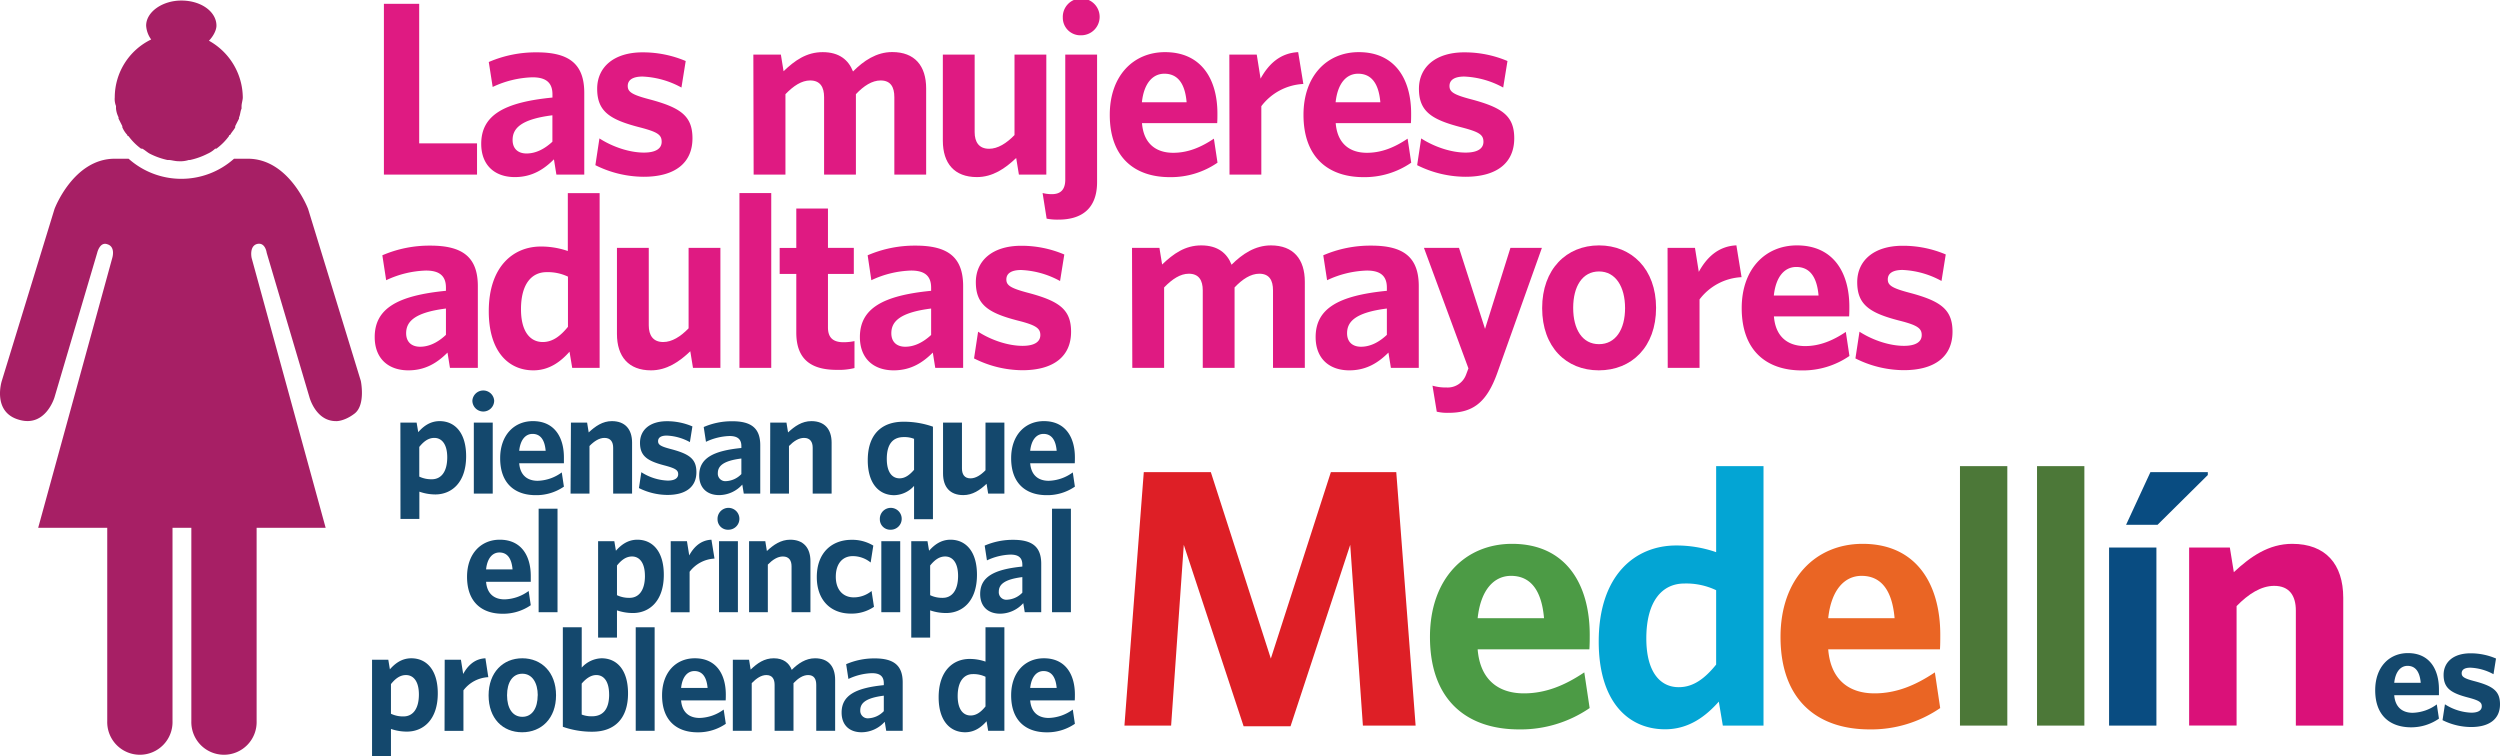 <svg xmlns="http://www.w3.org/2000/svg" viewBox="0 0 864.41 261.47"><title>Asset 7</title><g id="Layer_2" data-name="Layer 2"><g id="Capa_1" data-name="Capa 1"><path d="M821.26,238.65c0-8,4.83-12.83,11.32-12.83,7.45,0,10.72,5.56,10.72,12.56,0,.59,0,1.33,0,2H827.84c.32,4.1,2.76,6.08,6.4,6.08a14.74,14.74,0,0,0,8.32-2.9l.74,4.92a16.84,16.84,0,0,1-9.8,3C826.46,251.4,821.26,247.49,821.26,238.65ZM837,236.08c-.33-3.78-1.8-5.85-4.56-5.85-2.34,0-4.18,1.94-4.6,5.85Z" style="fill:#14486d"/><path d="M844.54,249l.83-5.48a18.12,18.12,0,0,0,9.11,2.9c2.43,0,3.63-.83,3.63-2.21s-.87-2-4.6-3c-6.07-1.56-8.6-3.26-8.6-7.86,0-4.42,3.4-7.46,9.29-7.46a22.29,22.29,0,0,1,8.83,1.8l-.87,5.43a18.09,18.09,0,0,0-8-2.26c-2.07,0-3,.74-3,1.93s.83,1.8,4.37,2.72c6.44,1.7,8.88,3.4,8.88,8,0,5-3.54,7.87-10,7.87A22.21,22.21,0,0,1,844.54,249Z" style="fill:#14486d"/><path d="M409.31,188.38l-4.38,62.51H388.79l6.69-87.65h23.18l20.75,64.47,20.76-64.47h22.61l6.69,87.65H471.24l-4.38-62.51-20.64,62.74H430Z" style="fill:#de1f26"/><path d="M494.43,220.21c0-20.06,12.11-32.17,28.37-32.17,18.68,0,26.87,14,26.87,31.48,0,1.5,0,3.35-.12,5H510.92c.81,10.26,6.92,15.22,16,15.22,7.5,0,14.19-2.76,20.87-7.26l1.85,12.34a42.19,42.19,0,0,1-24.56,7.38C507.46,252.16,494.43,242.36,494.43,220.21Zm39.44-6.46c-.81-9.45-4.5-14.64-11.42-14.64-5.88,0-10.49,4.84-11.53,14.64Z" style="fill:#4c9b45"/><path d="M552.78,221.83c0-23.07,12.69-33.22,26.76-33.22a41.61,41.61,0,0,1,13.84,2.31V161.17h16.38v89.72H595.69l-1.39-8.3c-4.38,4.95-10.26,9.57-18.57,9.57C562.93,252.16,552.78,242.59,552.78,221.83Zm40.6,8V204.07a24.05,24.05,0,0,0-11-2.31c-7.61,0-13.14,6-13.14,19,0,11.53,4.73,16.84,11.18,16.84C585.54,237.63,589.57,234.51,593.38,229.79Z" style="fill:#03a5d4"/><path d="M615.64,220.21c0-20.06,12.11-32.17,28.37-32.17,18.68,0,26.87,14,26.87,31.48,0,1.5,0,3.35-.11,5H632.13c.81,10.26,6.92,15.22,16,15.22,7.5,0,14.19-2.76,20.88-7.26l1.84,12.34a42.19,42.19,0,0,1-24.56,7.38C628.67,252.16,615.64,242.36,615.64,220.21Zm39.44-6.46c-.81-9.45-4.5-14.64-11.42-14.64-5.88,0-10.49,4.84-11.53,14.64Z" style="fill:#ea6524"/><path d="M677.69,161.17h16.37v89.72H677.69Z" style="fill:#4c7838"/><path d="M704.33,161.17H720.7v89.72H704.33Z" style="fill:#4c7838"/><path d="M729.24,189.31h16.37v61.58H729.24Zm14.3-26.07h19.84v1L746,181.46H735.12Z" style="fill:#094c81"/><path d="M756.92,189.31H771l1.38,8.53c5.77-5.42,12.11-9.8,20.18-9.8,11.54,0,17.65,7,17.65,18.68v44.17H793.82V211.1c0-5.07-2.19-8.53-7.49-8.53-4.5,0-8.88,2.77-13,7v41.29H756.92Z" style="fill:#da1179"/><path d="M132.74,1.32h12.2V49.57h20v10.8H132.74Z" style="fill:#df1a82"/><path d="M166.39,49.73c0-9.95,8-14.38,24.63-16V32.63c0-4.27-2.49-5.9-6.92-5.9a34.44,34.44,0,0,0-13.75,3.34L169,21.44a41.08,41.08,0,0,1,16.63-3.34c11,0,16.39,3.89,16.39,14V60.37h-9.64l-.85-5.28c-3.42,3.42-7.54,6.14-13.52,6.14C171.05,61.23,166.39,57.11,166.39,49.73ZM191,49V39.86c-11.11,1.4-13.76,4.66-13.76,8.55,0,3,1.87,4.66,4.82,4.66C185.27,53.07,188.3,51.51,191,49Z" style="fill:#df1a82"/><path d="M205.86,57.11l1.4-9.25c4.66,3,10.49,4.9,15.38,4.9,4.12,0,6.14-1.4,6.14-3.73,0-2.49-1.48-3.42-7.77-5.05-10.26-2.65-14.53-5.52-14.53-13.29,0-7.46,5.75-12.59,15.7-12.59a37.9,37.9,0,0,1,14.91,3l-1.47,9.17a30.47,30.47,0,0,0-13.44-3.8c-3.5,0-5.13,1.24-5.13,3.26s1.4,3,7.38,4.58c10.88,2.88,15,5.75,15,13.52,0,8.47-6,13.29-16.86,13.29A37.6,37.6,0,0,1,205.86,57.11Z" style="fill:#df1a82"/><path d="M260.48,18.88H270l.93,5.75c3.89-3.73,7.93-6.6,13.52-6.6,5.75,0,8.94,2.72,10.49,6.68C298.63,21,303.06,18,308.5,18c7.77,0,11.73,4.74,11.73,12.58V60.37h-11V33.57c0-3.42-1.24-5.75-4.74-5.75-2.95,0-5.83,1.86-8.55,4.74V60.37h-11V33.57c0-3.42-1.32-5.75-4.82-5.75-2.95,0-5.75,1.86-8.54,4.74V60.37h-11Z" style="fill:#df1a82"/><path d="M326,48.64V18.88h11V45.69c0,3.42,1.48,5.75,5,5.75,3,0,6-1.87,8.78-4.74V18.88h11V60.37h-9.48l-.94-5.75c-3.8,3.65-8.15,6.61-13.59,6.61C330,61.23,326,56.49,326,48.64Z" style="fill:#df1a82"/><path d="M361.89,75.6l-1.4-8.86a12.59,12.59,0,0,0,3.26.39c2.72,0,4.58-1.32,4.58-5V18.88h11V62.94c0,9.32-5.44,13-13.37,13A19.34,19.34,0,0,1,361.89,75.6Zm5.59-69.54a6.37,6.37,0,1,1,6.37,6.14A6.07,6.07,0,0,1,367.48,6.06Z" style="fill:#df1a82"/><path d="M383.72,39.7c0-13.52,8.16-21.67,19.11-21.67,12.59,0,18.11,9.4,18.11,21.21,0,1,0,2.25-.08,3.34h-26c.54,6.91,4.66,10.25,10.8,10.25,5.05,0,9.56-1.86,14.06-4.89l1.25,8.31a28.42,28.42,0,0,1-16.55,5C392.5,61.23,383.72,54.62,383.72,39.7Zm26.57-4.35c-.54-6.37-3-9.86-7.69-9.86-4,0-7.07,3.26-7.77,9.86Z" style="fill:#df1a82"/><path d="M425.06,18.88h9.48l1.32,8.31c2.64-4.81,6.6-8.85,13-9.16l1.79,11a19.4,19.4,0,0,0-14.53,7.69V60.37h-11Z" style="fill:#df1a82"/><path d="M450.7,39.7c0-13.52,8.16-21.67,19.11-21.67,12.59,0,18.11,9.4,18.11,21.21,0,1,0,2.25-.08,3.34h-26c.54,6.91,4.66,10.25,10.8,10.25,5.05,0,9.56-1.86,14.06-4.89l1.25,8.31a28.42,28.42,0,0,1-16.55,5C459.48,61.23,450.7,54.62,450.7,39.7Zm26.57-4.35c-.54-6.37-3-9.86-7.69-9.86-4,0-7.07,3.26-7.77,9.86Z" style="fill:#df1a82"/><path d="M490,57.11l1.39-9.25c4.67,3,10.49,4.9,15.39,4.9,4.12,0,6.14-1.4,6.14-3.73,0-2.49-1.48-3.42-7.77-5.05-10.26-2.65-14.53-5.52-14.53-13.29,0-7.46,5.75-12.59,15.69-12.59a37.92,37.92,0,0,1,14.92,3l-1.48,9.17a30.47,30.47,0,0,0-13.44-3.8c-3.49,0-5.13,1.24-5.13,3.26s1.4,3,7.39,4.58c10.87,2.88,15,5.75,15,13.52,0,8.47-6,13.29-16.86,13.29A37.56,37.56,0,0,1,490,57.11Z" style="fill:#df1a82"/><path d="M129.56,116.55c0-9.94,8-14.37,24.63-16V99.46c0-4.28-2.49-5.91-6.92-5.91a34.44,34.44,0,0,0-13.75,3.34l-1.32-8.62a41.06,41.06,0,0,1,16.62-3.34c11,0,16.4,3.88,16.4,14V127.2h-9.64l-.85-5.29c-3.42,3.42-7.54,6.14-13.52,6.14C134.22,128.05,129.56,123.93,129.56,116.55Zm24.63-.77v-9.1c-11.11,1.4-13.76,4.67-13.76,8.55,0,3,1.87,4.66,4.82,4.66C148.44,119.89,151.47,118.34,154.19,115.78Z" style="fill:#df1a82"/><path d="M169,107.62c0-15.54,8.55-22.38,18-22.38a28.23,28.23,0,0,1,9.33,1.55v-20h11V127.2h-9.48l-.93-5.6c-2.95,3.34-6.92,6.45-12.51,6.45C175.87,128.05,169,121.6,169,107.62ZM196.38,113V95.65A16.21,16.21,0,0,0,189,94.1c-5.13,0-8.86,4-8.86,12.82,0,7.77,3.19,11.34,7.54,11.34C191.1,118.26,193.81,116.16,196.38,113Z" style="fill:#df1a82"/><path d="M213.32,115.46V85.71h11v26.8c0,3.42,1.48,5.75,5,5.75,3,0,6-1.86,8.77-4.74V85.71h11V127.2h-9.48l-.93-5.75c-3.81,3.65-8.16,6.6-13.6,6.6C217.36,128.05,213.32,123.31,213.32,115.46Z" style="fill:#df1a82"/><path d="M255.67,66.75h11V127.2h-11Z" style="fill:#df1a82"/><path d="M275.33,115V94.72h-5.75v-9h5.75V72.11h10.95v13.6h8.94v9h-8.94v18.49c0,3.34,1.55,5.13,5.36,5.13a18.77,18.77,0,0,0,3.81-.39v9.32a22.25,22.25,0,0,1-6,.63C281.07,127.9,275.33,124.79,275.33,115Z" style="fill:#df1a82"/><path d="M297.32,116.55c0-9.94,8-14.37,24.63-16V99.46c0-4.28-2.49-5.91-6.92-5.91a34.44,34.44,0,0,0-13.75,3.34L300,88.27a41.06,41.06,0,0,1,16.62-3.34c11,0,16.4,3.88,16.4,14V127.2h-9.64l-.85-5.29c-3.42,3.42-7.54,6.14-13.52,6.14C302,128.05,297.32,123.93,297.32,116.55Zm24.63-.77v-9.1c-11.12,1.4-13.76,4.67-13.76,8.55,0,3,1.87,4.66,4.82,4.66C316.2,119.89,319.23,118.34,322,115.78Z" style="fill:#df1a82"/><path d="M336.79,123.93l1.4-9.24c4.66,3,10.49,4.89,15.38,4.89,4.12,0,6.14-1.4,6.14-3.73s-1.48-3.42-7.77-5c-10.26-2.64-14.53-5.51-14.53-13.28,0-7.46,5.75-12.59,15.69-12.59A37.74,37.74,0,0,1,368,88l-1.47,9.17a30.49,30.49,0,0,0-13.45-3.81c-3.49,0-5.12,1.24-5.12,3.26s1.4,3,7.38,4.59c10.88,2.87,15,5.75,15,13.52,0,8.47-6,13.28-16.86,13.28A37.47,37.47,0,0,1,336.79,123.93Z" style="fill:#df1a82"/><path d="M391.41,85.71h9.48l.93,5.75c3.89-3.73,7.93-6.61,13.52-6.61,5.75,0,8.94,2.72,10.49,6.68,3.73-3.73,8.16-6.68,13.6-6.68,7.77,0,11.73,4.74,11.73,12.59V127.2h-11V100.39c0-3.42-1.24-5.75-4.74-5.75-2.95,0-5.83,1.87-8.55,4.74V127.2h-11V100.39c0-3.42-1.32-5.75-4.82-5.75-2.95,0-5.75,1.87-8.54,4.74V127.2h-11Z" style="fill:#df1a82"/><path d="M454.9,116.55c0-9.94,8-14.37,24.63-16V99.46c0-4.28-2.49-5.91-6.92-5.91a34.44,34.44,0,0,0-13.75,3.34l-1.32-8.62a41.06,41.06,0,0,1,16.62-3.34c11,0,16.4,3.88,16.4,14V127.2h-9.64l-.85-5.29c-3.42,3.42-7.54,6.14-13.52,6.14C459.56,128.05,454.9,123.93,454.9,116.55Zm24.63-.77v-9.1c-11.12,1.4-13.76,4.67-13.76,8.55,0,3,1.87,4.66,4.82,4.66C473.78,119.89,476.81,118.34,479.53,115.78Z" style="fill:#df1a82"/><path d="M496.78,142.35l-1.48-9a16.62,16.62,0,0,0,4.9.63,6.76,6.76,0,0,0,6.68-4.35l.85-2.26L492.35,85.71h12.12l9,28,8.78-28h10.88l-15.46,43.35c-3.73,10.33-8.55,13.68-16.86,13.68A16.35,16.35,0,0,1,496.78,142.35Z" style="fill:#df1a82"/><path d="M533.22,106.53c0-13.44,8.39-21.68,19.66-21.68s19.73,8.16,19.73,21.6-8.39,21.6-19.81,21.6C541.53,128.05,533.22,120,533.22,106.53Zm28.67,0c0-7.38-3.26-12.67-9-12.67s-8.94,5.13-8.94,12.59S547.13,119,552.88,119,561.89,113.91,561.89,106.53Z" style="fill:#df1a82"/><path d="M576.58,85.71h9.48L587.38,94c2.64-4.82,6.6-8.86,13-9.17l1.79,11a19.41,19.41,0,0,0-14.53,7.7V127.2h-11Z" style="fill:#df1a82"/><path d="M602.22,106.53c0-13.52,8.16-21.68,19.11-21.68,12.59,0,18.11,9.4,18.11,21.21,0,1,0,2.26-.08,3.34h-26c.54,6.92,4.66,10.26,10.8,10.26,5,0,9.56-1.87,14.06-4.9l1.25,8.32a28.42,28.42,0,0,1-16.55,5C611,128.05,602.22,121.45,602.22,106.53Zm26.57-4.35c-.54-6.37-3-9.87-7.69-9.87-4,0-7.07,3.26-7.77,9.87Z" style="fill:#df1a82"/><path d="M641.54,123.93l1.4-9.24c4.66,3,10.49,4.89,15.38,4.89,4.12,0,6.14-1.4,6.14-3.73s-1.48-3.42-7.77-5c-10.26-2.64-14.53-5.51-14.53-13.28,0-7.46,5.75-12.59,15.69-12.59a37.74,37.74,0,0,1,14.92,3l-1.47,9.17a30.56,30.56,0,0,0-13.45-3.81c-3.49,0-5.12,1.24-5.12,3.26s1.39,3,7.38,4.59c10.87,2.87,15,5.75,15,13.52,0,8.47-6,13.28-16.86,13.28A37.47,37.47,0,0,1,641.54,123.93Z" style="fill:#df1a82"/><path d="M138.44,146.12h5.61l.56,3.31c1.74-2,4.09-3.82,7.4-3.82,5.11,0,9.16,3.82,9.16,12.14,0,9.16-5.06,13.21-10.68,13.21A16.82,16.82,0,0,1,145,170v9.43h-6.53Zm16.2,12c0-4.6-1.94-6.71-4.47-6.71-2.07,0-3.68,1.24-5.2,3.12v10.26a9.58,9.58,0,0,0,4.37.92C152.38,165.71,154.64,163.32,154.64,158.12Z" style="fill:#14486d"/><path d="M163.33,138.52a3.78,3.78,0,0,1,7.54,0,3.77,3.77,0,0,1-7.54,0Zm.5,7.6h6.54v24.56h-6.54Z" style="fill:#14486d"/><path d="M172.94,158.44c0-8,4.83-12.83,11.32-12.83,7.45,0,10.72,5.57,10.72,12.56,0,.6,0,1.33,0,2H179.52c.32,4.09,2.76,6.07,6.39,6.07a14.7,14.7,0,0,0,8.33-2.9l.74,4.92a16.84,16.84,0,0,1-9.8,2.95C178.14,171.19,172.94,167.28,172.94,158.44Zm15.73-2.57c-.32-3.77-1.79-5.84-4.55-5.84-2.35,0-4.19,1.93-4.6,5.84Z" style="fill:#14486d"/><path d="M197.41,146.12H203l.55,3.4c2.3-2.16,4.83-3.91,8-3.91,4.6,0,7,2.81,7,7.45v17.62h-6.54V154.81c0-2-.87-3.4-3-3.4-1.79,0-3.54,1.1-5.19,2.8v16.47h-6.54Z" style="fill:#14486d"/><path d="M220.92,168.75l.83-5.48a18.12,18.12,0,0,0,9.11,2.9c2.43,0,3.63-.83,3.63-2.21s-.87-2-4.6-3c-6.07-1.56-8.6-3.26-8.6-7.86,0-4.42,3.4-7.46,9.29-7.46a22.29,22.29,0,0,1,8.83,1.8l-.87,5.43a18.09,18.09,0,0,0-8-2.26c-2.07,0-3,.74-3,1.94s.83,1.79,4.37,2.71c6.44,1.7,8.88,3.4,8.88,8,0,5-3.54,7.87-10,7.87A22.21,22.21,0,0,1,220.92,168.75Z" style="fill:#14486d"/><path d="M241.76,164.38c0-5.89,4.73-8.51,14.58-9.48v-.64c0-2.53-1.47-3.5-4.1-3.5a20.38,20.38,0,0,0-8.14,2l-.78-5.11a24.44,24.44,0,0,1,9.84-2c6.49,0,9.71,2.31,9.71,8.29v16.74h-5.7l-.51-3.13a10.84,10.84,0,0,1-8,3.64C244.52,171.19,241.76,168.75,241.76,164.38Zm14.58-.46v-5.38c-6.58.82-8.14,2.76-8.14,5.06a2.59,2.59,0,0,0,2.85,2.76A7.84,7.84,0,0,0,256.34,163.92Z" style="fill:#14486d"/><path d="M266.32,146.12h5.61l.55,3.4c2.3-2.16,4.84-3.91,8.06-3.91,4.6,0,7,2.81,7,7.45v17.62H281V154.81c0-2-.87-3.4-3-3.4-1.79,0-3.54,1.1-5.2,2.8v16.47h-6.53Z" style="fill:#14486d"/><path d="M316.05,168a9.48,9.48,0,0,1-6.86,3.22c-5.1,0-9.15-3.82-9.15-12.1,0-9.06,4.92-13.3,12.33-13.3a30.19,30.19,0,0,1,10.21,1.71v32h-6.53Zm0-5.52V151.73a9,9,0,0,0-3.55-.6c-3.58,0-5.88,2.16-5.88,7.54,0,4.6,1.84,6.72,4.41,6.72C313,165.39,314.57,164.15,316.05,162.45Z" style="fill:#14486d"/><path d="M326.07,163.73V146.12h6.54V162c0,2,.87,3.4,2.94,3.4,1.79,0,3.54-1.1,5.2-2.81V146.12h6.53v24.56h-5.61l-.55-3.4c-2.26,2.16-4.83,3.91-8.05,3.91C328.46,171.19,326.07,168.38,326.07,163.73Z" style="fill:#14486d"/><path d="M349.62,158.44c0-8,4.83-12.83,11.32-12.83,7.45,0,10.72,5.57,10.72,12.56,0,.6,0,1.33-.05,2H356.2c.33,4.09,2.76,6.07,6.4,6.07a14.7,14.7,0,0,0,8.33-2.9l.73,4.92a16.84,16.84,0,0,1-9.8,2.95C354.82,171.19,349.62,167.28,349.62,158.44Zm15.74-2.57c-.32-3.77-1.8-5.84-4.56-5.84-2.34,0-4.18,1.93-4.6,5.84Z" style="fill:#14486d"/><path d="M161.49,199.44c0-8,4.83-12.83,11.31-12.83,7.46,0,10.72,5.57,10.72,12.56,0,.6,0,1.33,0,2H168.07c.32,4.09,2.76,6.07,6.39,6.07a14.7,14.7,0,0,0,8.33-2.9l.73,4.92a16.79,16.79,0,0,1-9.8,2.95C166.69,212.19,161.49,208.28,161.49,199.44Zm15.73-2.57c-.32-3.77-1.79-5.84-4.55-5.84-2.35,0-4.19,1.93-4.6,5.84Z" style="fill:#14486d"/><path d="M186.24,175.89h6.53v35.79h-6.53Z" style="fill:#14486d"/><path d="M206.8,187.12h5.61l.55,3.31c1.75-2,4.1-3.82,7.41-3.82,5.1,0,9.15,3.82,9.15,12.14,0,9.16-5.06,13.21-10.67,13.21a16.77,16.77,0,0,1-5.52-.92v9.43H206.8Zm16.19,12c0-4.6-1.93-6.71-4.46-6.71-2.07,0-3.68,1.24-5.2,3.12v10.26a9.58,9.58,0,0,0,4.37.92C220.74,206.71,223,204.32,223,199.12Z" style="fill:#14486d"/><path d="M231.91,187.12h5.61l.79,4.92c1.56-2.85,3.91-5.25,7.68-5.43l1.06,6.53a11.52,11.52,0,0,0-8.61,4.56v14h-6.53Z" style="fill:#14486d"/><path d="M248.1,179.52a3.78,3.78,0,1,1,3.78,3.64A3.58,3.58,0,0,1,248.1,179.52Zm.51,7.6h6.53v24.56h-6.53Z" style="fill:#14486d"/><path d="M259,187.12h5.61l.55,3.4c2.3-2.16,4.83-3.91,8.06-3.91,4.6,0,7,2.81,7,7.45v17.62h-6.53V195.81c0-2-.87-3.4-3-3.4-1.79,0-3.54,1.1-5.2,2.8v16.47H259Z" style="fill:#14486d"/><path d="M282.42,199.54c0-8.61,5.38-12.89,12-12.89a14,14,0,0,1,7.54,2l-.92,5.85a9.77,9.77,0,0,0-6.21-2.21c-3.36,0-5.84,2.44-5.84,7.13s2.67,7.13,6.21,7.13a9.73,9.73,0,0,0,6.16-2.21l.83,5.48a13.7,13.7,0,0,1-8.05,2.34C287.25,212.14,282.42,207.54,282.42,199.54Z" style="fill:#14486d"/><path d="M304.22,179.52a3.78,3.78,0,1,1,3.78,3.64A3.58,3.58,0,0,1,304.22,179.52Zm.51,7.6h6.53v24.56h-6.53Z" style="fill:#14486d"/><path d="M315.08,187.12h5.61l.55,3.31c1.75-2,4.1-3.82,7.41-3.82,5.11,0,9.15,3.82,9.15,12.14,0,9.16-5.06,13.21-10.67,13.21a16.77,16.77,0,0,1-5.52-.92v9.43h-6.53Zm16.19,12c0-4.6-1.93-6.71-4.46-6.71-2.07,0-3.68,1.24-5.2,3.12v10.26a9.58,9.58,0,0,0,4.37.92C329,206.71,331.27,204.32,331.27,199.12Z" style="fill:#14486d"/><path d="M338.91,205.38c0-5.89,4.73-8.51,14.58-9.48v-.64c0-2.53-1.47-3.5-4.09-3.5a20.39,20.39,0,0,0-8.15,2l-.78-5.11a24.45,24.45,0,0,1,9.85-2c6.48,0,9.7,2.31,9.7,8.29v16.74h-5.7l-.51-3.13a10.84,10.84,0,0,1-8,3.64C341.67,212.19,338.91,209.75,338.91,205.38Zm14.58-.46v-5.38c-6.58.82-8.14,2.76-8.14,5.06a2.59,2.59,0,0,0,2.85,2.76A7.82,7.82,0,0,0,353.49,204.92Z" style="fill:#14486d"/><path d="M363.75,175.89h6.53v35.79h-6.53Z" style="fill:#14486d"/><path d="M128.64,228.12h5.62l.55,3.31c1.75-2,4.09-3.82,7.41-3.82,5.1,0,9.15,3.82,9.15,12.14,0,9.16-5.06,13.21-10.67,13.21a16.73,16.73,0,0,1-5.52-.92v9.43h-6.54Zm16.2,12c0-4.6-1.93-6.71-4.47-6.71-2.07,0-3.68,1.24-5.19,3.12v10.26a9.55,9.55,0,0,0,4.37.92C142.58,247.71,144.84,245.32,144.84,240.12Z" style="fill:#14486d"/><path d="M153.76,228.12h5.61l.78,4.92c1.57-2.85,3.91-5.25,7.69-5.43l1,6.53a11.49,11.49,0,0,0-8.6,4.56v14h-6.53Z" style="fill:#14486d"/><path d="M168.94,240.44c0-7.95,5-12.83,11.64-12.83s11.68,4.83,11.68,12.79-5,12.79-11.73,12.79S168.94,248.4,168.94,240.44Zm17,0c0-4.37-1.93-7.49-5.33-7.49s-5.29,3-5.29,7.45,1.88,7.45,5.29,7.45S185.91,244.81,185.91,240.44Z" style="fill:#14486d"/><path d="M194.61,251.3V216.89h6.53v13.94a9.62,9.62,0,0,1,6.85-3.22c5.16,0,9.16,3.82,9.16,12.14,0,9-4.92,13.25-12.33,13.25A30.37,30.37,0,0,1,194.61,251.3Zm16-11.18c0-4.6-1.89-6.71-4.42-6.71-1.93,0-3.59,1.24-5.06,2.94v10.72a9.45,9.45,0,0,0,3.54.6C208.27,247.67,210.62,245.5,210.62,240.12Z" style="fill:#14486d"/><path d="M219.81,216.89h6.54v35.79h-6.54Z" style="fill:#14486d"/><path d="M228.92,240.44c0-8,4.83-12.83,11.32-12.83,7.45,0,10.72,5.57,10.72,12.56,0,.6,0,1.33-.05,2H235.5c.32,4.09,2.76,6.07,6.4,6.07a14.67,14.67,0,0,0,8.32-2.9l.74,4.92a16.84,16.84,0,0,1-9.8,2.95C234.12,253.19,228.92,249.28,228.92,240.44Zm15.74-2.57c-.33-3.77-1.8-5.84-4.56-5.84-2.35,0-4.19,1.93-4.6,5.84Z" style="fill:#14486d"/><path d="M253.39,228.12H259l.55,3.4c2.3-2.21,4.69-3.91,8-3.91s5.29,1.61,6.21,4c2.21-2.21,4.83-4,8.05-4,4.61,0,6.95,2.81,6.95,7.45v17.62h-6.53V236.81c0-2-.74-3.4-2.81-3.4-1.75,0-3.45,1.1-5.06,2.8v16.47h-6.53V236.81c0-2-.78-3.4-2.85-3.4-1.75,0-3.41,1.1-5.06,2.8v16.47h-6.54Z" style="fill:#14486d"/><path d="M291,246.38c0-5.89,4.74-8.51,14.59-9.48v-.64c0-2.53-1.47-3.5-4.1-3.5a20.38,20.38,0,0,0-8.14,2l-.78-5.11a24.44,24.44,0,0,1,9.84-2c6.49,0,9.71,2.31,9.71,8.29v16.74h-5.7l-.51-3.13a10.84,10.84,0,0,1-8,3.64C293.74,253.19,291,250.75,291,246.38Zm14.59-.46v-5.38c-6.58.82-8.14,2.76-8.14,5.06a2.59,2.59,0,0,0,2.85,2.76A7.84,7.84,0,0,0,305.56,245.92Z" style="fill:#14486d"/><path d="M324.55,241.09c0-9.2,5.06-13.25,10.68-13.25a16.52,16.52,0,0,1,5.52.92V216.89h6.53v35.79h-5.61l-.55-3.31c-1.75,2-4.1,3.82-7.41,3.82C328.6,253.19,324.55,249.37,324.55,241.09Zm16.2,3.17V234a9.71,9.71,0,0,0-4.37-.92c-3,0-5.25,2.4-5.25,7.59,0,4.6,1.89,6.72,4.47,6.72C337.62,247.39,339.23,246.15,340.75,244.26Z" style="fill:#14486d"/><path d="M349.62,240.44c0-8,4.83-12.83,11.32-12.83,7.45,0,10.72,5.57,10.72,12.56,0,.6,0,1.33-.05,2H356.2c.33,4.09,2.76,6.07,6.4,6.07a14.7,14.7,0,0,0,8.33-2.9l.73,4.92a16.84,16.84,0,0,1-9.8,2.95C354.82,253.19,349.62,249.28,349.62,240.44Zm15.74-2.57c-.32-3.77-1.8-5.84-4.56-5.84-2.34,0-4.18,1.93-4.6,5.84Z" style="fill:#14486d"/><g id="adulto_mayor_mujer"><path d="M40.11,37.52a8.13,8.13,0,0,0,.87,3V41l1.31,2.61V44A9,9,0,0,0,44,46.64a.42.42,0,0,0,.44.43,20.3,20.3,0,0,0,4.34,4.34h.43c.87.44,1.74,1.3,2.6,1.74h0a25.36,25.36,0,0,0,6.08,2.17h.44c.86,0,2.17.43,3.47.43a9.63,9.63,0,0,0,3.47-.43h.43a25.21,25.21,0,0,0,6.08-2.17h0a9.21,9.21,0,0,0,2.61-1.74h.43a20.3,20.3,0,0,0,4.34-4.34.42.42,0,0,1,.43-.43c.44-.87,1.31-1.74,1.74-2.61V43.6L82.65,41v-.43c.44-.87.44-2.17.87-3v-.87c0-.86.43-2.17.43-3A22.67,22.67,0,0,0,72.24,14.08c1.3-1.3,2.6-3.47,2.6-5.21C74.84,4.1,69.63.19,62.69.19,56.18.19,50.53,4.1,50.53,8.87a9.09,9.09,0,0,0,1.74,4.78,22.27,22.27,0,0,0-12.59,20,6.44,6.44,0,0,0,.43,3Z" style="fill:#a71f65"/><path d="M122.59,143c3.9-3,2.17-11.29,2.17-11.29L106.53,72.25S100,54.88,85.69,54.88H80.92a27.38,27.38,0,0,1-36.46,0H39.68c-14.32,0-20.83,17.37-20.83,17.37L.62,131.71s-3.48,10.85,6.07,13.46c9.12,2.6,12.16-7.81,12.16-7.81L33.6,87.44s.87-3.91,3.48-3c3,.87,1.73,4.78,1.73,4.78L13.2,182.5H37.08v66.84a11.29,11.29,0,1,0,22.57,0V182.5h6.51v66.84a11.29,11.29,0,1,0,22.57,0V182.5H112.6L87,89.18s-.86-3.91,1.74-4.78c3-.87,3.47,3,3.47,3L107,137.36s2.17,8.24,9.12,8.24C115.64,145.6,118.68,146,122.59,143Z" style="fill:#a71f65"/></g></g></g></svg>